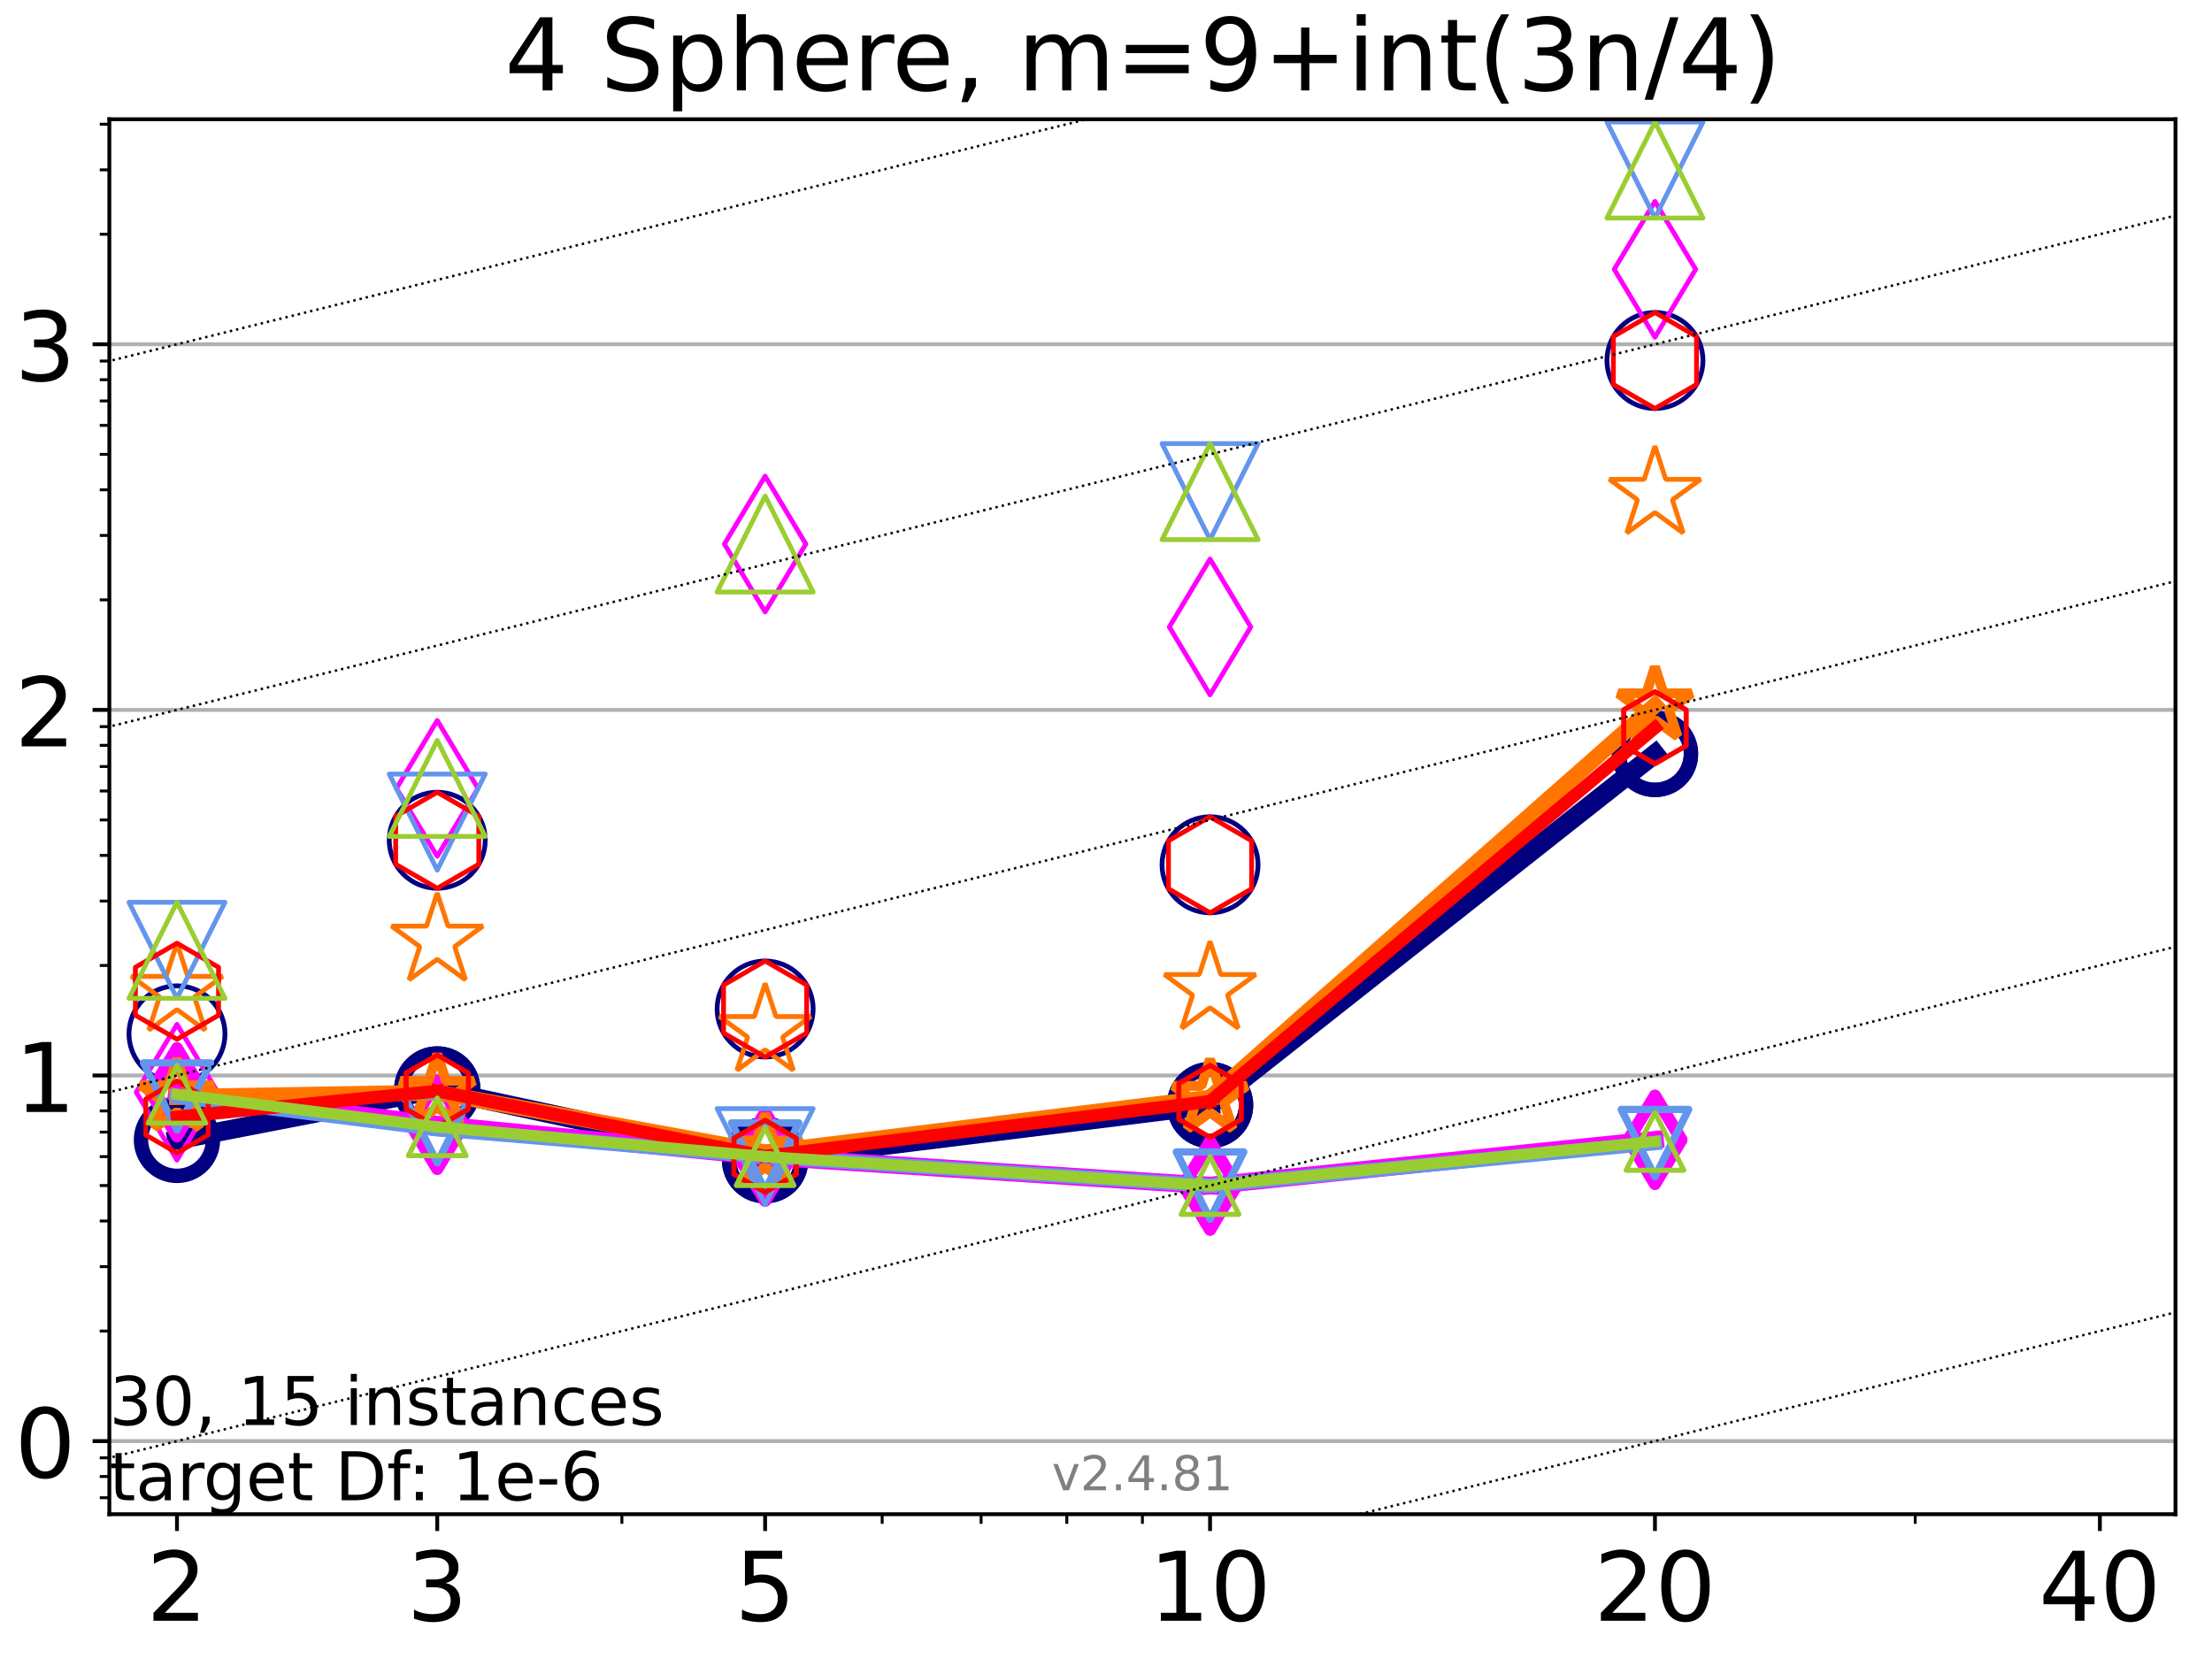 <?xml version="1.0" encoding="utf-8" standalone="no"?>
<!DOCTYPE svg PUBLIC "-//W3C//DTD SVG 1.1//EN"
  "http://www.w3.org/Graphics/SVG/1.1/DTD/svg11.dtd">
<!-- Created with matplotlib (https://matplotlib.org/) -->
<svg height="345.6pt" version="1.1" viewBox="0 0 460.8 345.6" width="460.8pt" xmlns="http://www.w3.org/2000/svg" xmlns:xlink="http://www.w3.org/1999/xlink">
 <defs>
  <style type="text/css">*{stroke-linecap:butt;stroke-linejoin:round;}</style>
 </defs>
 <g id="figure_1">
  <g id="patch_1">
   <path d="M 0 345.6 
L 460.8 345.6 
L 460.8 0 
L 0 0 
z
" style="fill:#ffffff;"/>
  </g>
  <g id="axes_1">
   <g id="patch_2">
    <path d="M 22.78 315.44 
L 453.192 315.44 
L 453.192 24.84 
L 22.78 24.84 
z
" style="fill:#ffffff;"/>
   </g>
   <g id="matplotlib.axis_1">
    <g id="xtick_1">
     <g id="line2d_1">
      <defs>
       <path d="M 0 0 
L 0 3.5 
" id="m10b73bb4ea" style="stroke:#000000;stroke-width:0.8;"/>
      </defs>
      <g>
       <use style="stroke:#000000;stroke-width:0.8;" x="36.868" xlink:href="#m10b73bb4ea" y="315.44"/>
      </g>
     </g>
     <g id="text_1">
      <!-- 2 -->
      <g transform="translate(30.506 337.637)scale(0.2 -0.2)">
       <defs>
        <path d="M 19.188 8.297 
L 53.609 8.297 
L 53.609 0 
L 7.328 0 
L 7.328 8.297 
Q 12.938 14.109 22.625 23.891 
Q 32.328 33.688 34.812 36.531 
Q 39.547 41.844 41.422 45.531 
Q 43.312 49.219 43.312 52.781 
Q 43.312 58.594 39.234 62.25 
Q 35.156 65.922 28.609 65.922 
Q 23.969 65.922 18.812 64.312 
Q 13.672 62.703 7.812 59.422 
L 7.812 69.391 
Q 13.766 71.781 18.938 73 
Q 24.125 74.219 28.422 74.219 
Q 39.75 74.219 46.484 68.547 
Q 53.219 62.891 53.219 53.422 
Q 53.219 48.922 51.531 44.891 
Q 49.859 40.875 45.406 35.406 
Q 44.188 33.984 37.641 27.219 
Q 31.109 20.453 19.188 8.297 
z
" id="DejaVuSans-50"/>
       </defs>
       <use xlink:href="#DejaVuSans-50"/>
      </g>
     </g>
    </g>
    <g id="xtick_2">
     <g id="line2d_2">
      <g>
       <use style="stroke:#000000;stroke-width:0.8;" x="91.085" xlink:href="#m10b73bb4ea" y="315.44"/>
      </g>
     </g>
     <g id="text_2">
      <!-- 3 -->
      <g transform="translate(84.723 337.637)scale(0.2 -0.2)">
       <defs>
        <path d="M 40.578 39.312 
Q 47.656 37.797 51.625 33 
Q 55.609 28.219 55.609 21.188 
Q 55.609 10.406 48.188 4.484 
Q 40.766 -1.422 27.094 -1.422 
Q 22.516 -1.422 17.656 -0.516 
Q 12.797 0.391 7.625 2.203 
L 7.625 11.719 
Q 11.719 9.328 16.594 8.109 
Q 21.484 6.891 26.812 6.891 
Q 36.078 6.891 40.938 10.547 
Q 45.797 14.203 45.797 21.188 
Q 45.797 27.641 41.281 31.266 
Q 36.766 34.906 28.719 34.906 
L 20.219 34.906 
L 20.219 43.016 
L 29.109 43.016 
Q 36.375 43.016 40.234 45.922 
Q 44.094 48.828 44.094 54.297 
Q 44.094 59.906 40.109 62.906 
Q 36.141 65.922 28.719 65.922 
Q 24.656 65.922 20.016 65.031 
Q 15.375 64.156 9.812 62.312 
L 9.812 71.094 
Q 15.438 72.656 20.344 73.438 
Q 25.25 74.219 29.594 74.219 
Q 40.828 74.219 47.359 69.109 
Q 53.906 64.016 53.906 55.328 
Q 53.906 49.266 50.438 45.094 
Q 46.969 40.922 40.578 39.312 
z
" id="DejaVuSans-51"/>
       </defs>
       <use xlink:href="#DejaVuSans-51"/>
      </g>
     </g>
    </g>
    <g id="xtick_3">
     <g id="line2d_3">
      <g>
       <use style="stroke:#000000;stroke-width:0.8;" x="159.39" xlink:href="#m10b73bb4ea" y="315.44"/>
      </g>
     </g>
     <g id="text_3">
      <!-- 5 -->
      <g transform="translate(153.028 337.637)scale(0.2 -0.2)">
       <defs>
        <path d="M 10.797 72.906 
L 49.516 72.906 
L 49.516 64.594 
L 19.828 64.594 
L 19.828 46.734 
Q 21.969 47.469 24.109 47.828 
Q 26.266 48.188 28.422 48.188 
Q 40.625 48.188 47.75 41.5 
Q 54.891 34.812 54.891 23.391 
Q 54.891 11.625 47.562 5.094 
Q 40.234 -1.422 26.906 -1.422 
Q 22.312 -1.422 17.547 -0.641 
Q 12.797 0.141 7.719 1.703 
L 7.719 11.625 
Q 12.109 9.234 16.797 8.062 
Q 21.484 6.891 26.703 6.891 
Q 35.156 6.891 40.078 11.328 
Q 45.016 15.766 45.016 23.391 
Q 45.016 31 40.078 35.438 
Q 35.156 39.891 26.703 39.891 
Q 22.75 39.891 18.812 39.016 
Q 14.891 38.141 10.797 36.281 
z
" id="DejaVuSans-53"/>
       </defs>
       <use xlink:href="#DejaVuSans-53"/>
      </g>
     </g>
    </g>
    <g id="xtick_4">
     <g id="line2d_4">
      <g>
       <use style="stroke:#000000;stroke-width:0.8;" x="252.074" xlink:href="#m10b73bb4ea" y="315.44"/>
      </g>
     </g>
     <g id="text_4">
      <!-- 10 -->
      <g transform="translate(239.349 337.637)scale(0.2 -0.2)">
       <defs>
        <path d="M 12.406 8.297 
L 28.516 8.297 
L 28.516 63.922 
L 10.984 60.406 
L 10.984 69.391 
L 28.422 72.906 
L 38.281 72.906 
L 38.281 8.297 
L 54.391 8.297 
L 54.391 0 
L 12.406 0 
z
" id="DejaVuSans-49"/>
        <path d="M 31.781 66.406 
Q 24.172 66.406 20.328 58.906 
Q 16.5 51.422 16.5 36.375 
Q 16.5 21.391 20.328 13.891 
Q 24.172 6.391 31.781 6.391 
Q 39.453 6.391 43.281 13.891 
Q 47.125 21.391 47.125 36.375 
Q 47.125 51.422 43.281 58.906 
Q 39.453 66.406 31.781 66.406 
z
M 31.781 74.219 
Q 44.047 74.219 50.516 64.516 
Q 56.984 54.828 56.984 36.375 
Q 56.984 17.969 50.516 8.266 
Q 44.047 -1.422 31.781 -1.422 
Q 19.531 -1.422 13.062 8.266 
Q 6.594 17.969 6.594 36.375 
Q 6.594 54.828 13.062 64.516 
Q 19.531 74.219 31.781 74.219 
z
" id="DejaVuSans-48"/>
       </defs>
       <use xlink:href="#DejaVuSans-49"/>
       <use x="63.623" xlink:href="#DejaVuSans-48"/>
      </g>
     </g>
    </g>
    <g id="xtick_5">
     <g id="line2d_5">
      <g>
       <use style="stroke:#000000;stroke-width:0.8;" x="344.758" xlink:href="#m10b73bb4ea" y="315.44"/>
      </g>
     </g>
     <g id="text_5">
      <!-- 20 -->
      <g transform="translate(332.033 337.637)scale(0.2 -0.2)">
       <use xlink:href="#DejaVuSans-50"/>
       <use x="63.623" xlink:href="#DejaVuSans-48"/>
      </g>
     </g>
    </g>
    <g id="xtick_6">
     <g id="line2d_6">
      <g>
       <use style="stroke:#000000;stroke-width:0.8;" x="437.443" xlink:href="#m10b73bb4ea" y="315.44"/>
      </g>
     </g>
     <g id="text_6">
      <!-- 40 -->
      <g transform="translate(424.718 337.637)scale(0.2 -0.2)">
       <defs>
        <path d="M 37.797 64.312 
L 12.891 25.391 
L 37.797 25.391 
z
M 35.203 72.906 
L 47.609 72.906 
L 47.609 25.391 
L 58.016 25.391 
L 58.016 17.188 
L 47.609 17.188 
L 47.609 0 
L 37.797 0 
L 37.797 17.188 
L 4.891 17.188 
L 4.891 26.703 
z
" id="DejaVuSans-52"/>
       </defs>
       <use xlink:href="#DejaVuSans-52"/>
       <use x="63.623" xlink:href="#DejaVuSans-48"/>
      </g>
     </g>
    </g>
    <g id="xtick_7">
     <g id="line2d_7">
      <defs>
       <path d="M 0 0 
L 0 2 
" id="m1d5ad3ec2d" style="stroke:#000000;stroke-width:0.6;"/>
      </defs>
      <g>
       <use style="stroke:#000000;stroke-width:0.6;" x="129.552" xlink:href="#m1d5ad3ec2d" y="315.44"/>
      </g>
     </g>
    </g>
    <g id="xtick_8">
     <g id="line2d_8">
      <g>
       <use style="stroke:#000000;stroke-width:0.6;" x="183.769" xlink:href="#m1d5ad3ec2d" y="315.44"/>
      </g>
     </g>
    </g>
    <g id="xtick_9">
     <g id="line2d_9">
      <g>
       <use style="stroke:#000000;stroke-width:0.6;" x="204.381" xlink:href="#m1d5ad3ec2d" y="315.44"/>
      </g>
     </g>
    </g>
    <g id="xtick_10">
     <g id="line2d_10">
      <g>
       <use style="stroke:#000000;stroke-width:0.6;" x="222.237" xlink:href="#m1d5ad3ec2d" y="315.44"/>
      </g>
     </g>
    </g>
    <g id="xtick_11">
     <g id="line2d_11">
      <g>
       <use style="stroke:#000000;stroke-width:0.6;" x="237.986" xlink:href="#m1d5ad3ec2d" y="315.44"/>
      </g>
     </g>
    </g>
    <g id="xtick_12">
     <g id="line2d_12">
      <g>
       <use style="stroke:#000000;stroke-width:0.6;" x="398.975" xlink:href="#m1d5ad3ec2d" y="315.44"/>
      </g>
     </g>
    </g>
   </g>
   <g id="matplotlib.axis_2">
    <g id="ytick_1">
     <g id="line2d_13">
      <path clip-path="url(#pc63ebd70f2)" d="M 22.78 300.208 
L 453.192 300.208 
" style="fill:none;stroke:#b0b0b0;stroke-linecap:square;stroke-width:0.8;"/>
     </g>
     <g id="line2d_14">
      <defs>
       <path d="M 0 0 
L -3.5 0 
" id="mab221426f3" style="stroke:#000000;stroke-width:0.8;"/>
      </defs>
      <g>
       <use style="stroke:#000000;stroke-width:0.8;" x="22.78" xlink:href="#mab221426f3" y="300.208"/>
      </g>
     </g>
     <g id="text_7">
      <!-- 0 -->
      <g transform="translate(3.055 307.806)scale(0.2 -0.2)">
       <use xlink:href="#DejaVuSans-48"/>
      </g>
     </g>
    </g>
    <g id="ytick_2">
     <g id="line2d_15">
      <path clip-path="url(#pc63ebd70f2)" d="M 22.78 224.046 
L 453.192 224.046 
" style="fill:none;stroke:#b0b0b0;stroke-linecap:square;stroke-width:0.8;"/>
     </g>
     <g id="line2d_16">
      <g>
       <use style="stroke:#000000;stroke-width:0.8;" x="22.78" xlink:href="#mab221426f3" y="224.046"/>
      </g>
     </g>
     <g id="text_8">
      <!-- 1 -->
      <g transform="translate(3.055 231.645)scale(0.2 -0.2)">
       <use xlink:href="#DejaVuSans-49"/>
      </g>
     </g>
    </g>
    <g id="ytick_3">
     <g id="line2d_17">
      <path clip-path="url(#pc63ebd70f2)" d="M 22.78 147.885 
L 453.192 147.885 
" style="fill:none;stroke:#b0b0b0;stroke-linecap:square;stroke-width:0.8;"/>
     </g>
     <g id="line2d_18">
      <g>
       <use style="stroke:#000000;stroke-width:0.8;" x="22.78" xlink:href="#mab221426f3" y="147.885"/>
      </g>
     </g>
     <g id="text_9">
      <!-- 2 -->
      <g transform="translate(3.055 155.483)scale(0.2 -0.2)">
       <use xlink:href="#DejaVuSans-50"/>
      </g>
     </g>
    </g>
    <g id="ytick_4">
     <g id="line2d_19">
      <path clip-path="url(#pc63ebd70f2)" d="M 22.78 71.723 
L 453.192 71.723 
" style="fill:none;stroke:#b0b0b0;stroke-linecap:square;stroke-width:0.8;"/>
     </g>
     <g id="line2d_20">
      <g>
       <use style="stroke:#000000;stroke-width:0.8;" x="22.78" xlink:href="#mab221426f3" y="71.723"/>
      </g>
     </g>
     <g id="text_10">
      <!-- 3 -->
      <g transform="translate(3.055 79.322)scale(0.2 -0.2)">
       <use xlink:href="#DejaVuSans-51"/>
      </g>
     </g>
    </g>
    <g id="ytick_5">
     <g id="line2d_21">
      <defs>
       <path d="M 0 0 
L -2 0 
" id="m7dcacb7672" style="stroke:#000000;stroke-width:0.6;"/>
      </defs>
      <g>
       <use style="stroke:#000000;stroke-width:0.6;" x="22.78" xlink:href="#m7dcacb7672" y="312.005"/>
      </g>
     </g>
    </g>
    <g id="ytick_6">
     <g id="line2d_22">
      <g>
       <use style="stroke:#000000;stroke-width:0.6;" x="22.78" xlink:href="#m7dcacb7672" y="307.589"/>
      </g>
     </g>
    </g>
    <g id="ytick_7">
     <g id="line2d_23">
      <g>
       <use style="stroke:#000000;stroke-width:0.6;" x="22.78" xlink:href="#m7dcacb7672" y="303.693"/>
      </g>
     </g>
    </g>
    <g id="ytick_8">
     <g id="line2d_24">
      <g>
       <use style="stroke:#000000;stroke-width:0.6;" x="22.78" xlink:href="#m7dcacb7672" y="277.281"/>
      </g>
     </g>
    </g>
    <g id="ytick_9">
     <g id="line2d_25">
      <g>
       <use style="stroke:#000000;stroke-width:0.6;" x="22.78" xlink:href="#m7dcacb7672" y="263.869"/>
      </g>
     </g>
    </g>
    <g id="ytick_10">
     <g id="line2d_26">
      <g>
       <use style="stroke:#000000;stroke-width:0.6;" x="22.78" xlink:href="#m7dcacb7672" y="254.354"/>
      </g>
     </g>
    </g>
    <g id="ytick_11">
     <g id="line2d_27">
      <g>
       <use style="stroke:#000000;stroke-width:0.6;" x="22.78" xlink:href="#m7dcacb7672" y="246.973"/>
      </g>
     </g>
    </g>
    <g id="ytick_12">
     <g id="line2d_28">
      <g>
       <use style="stroke:#000000;stroke-width:0.6;" x="22.78" xlink:href="#m7dcacb7672" y="240.943"/>
      </g>
     </g>
    </g>
    <g id="ytick_13">
     <g id="line2d_29">
      <g>
       <use style="stroke:#000000;stroke-width:0.6;" x="22.78" xlink:href="#m7dcacb7672" y="235.844"/>
      </g>
     </g>
    </g>
    <g id="ytick_14">
     <g id="line2d_30">
      <g>
       <use style="stroke:#000000;stroke-width:0.6;" x="22.78" xlink:href="#m7dcacb7672" y="231.427"/>
      </g>
     </g>
    </g>
    <g id="ytick_15">
     <g id="line2d_31">
      <g>
       <use style="stroke:#000000;stroke-width:0.6;" x="22.78" xlink:href="#m7dcacb7672" y="227.531"/>
      </g>
     </g>
    </g>
    <g id="ytick_16">
     <g id="line2d_32">
      <g>
       <use style="stroke:#000000;stroke-width:0.6;" x="22.78" xlink:href="#m7dcacb7672" y="201.119"/>
      </g>
     </g>
    </g>
    <g id="ytick_17">
     <g id="line2d_33">
      <g>
       <use style="stroke:#000000;stroke-width:0.6;" x="22.78" xlink:href="#m7dcacb7672" y="187.708"/>
      </g>
     </g>
    </g>
    <g id="ytick_18">
     <g id="line2d_34">
      <g>
       <use style="stroke:#000000;stroke-width:0.6;" x="22.78" xlink:href="#m7dcacb7672" y="178.193"/>
      </g>
     </g>
    </g>
    <g id="ytick_19">
     <g id="line2d_35">
      <g>
       <use style="stroke:#000000;stroke-width:0.6;" x="22.78" xlink:href="#m7dcacb7672" y="170.812"/>
      </g>
     </g>
    </g>
    <g id="ytick_20">
     <g id="line2d_36">
      <g>
       <use style="stroke:#000000;stroke-width:0.6;" x="22.78" xlink:href="#m7dcacb7672" y="164.781"/>
      </g>
     </g>
    </g>
    <g id="ytick_21">
     <g id="line2d_37">
      <g>
       <use style="stroke:#000000;stroke-width:0.6;" x="22.78" xlink:href="#m7dcacb7672" y="159.682"/>
      </g>
     </g>
    </g>
    <g id="ytick_22">
     <g id="line2d_38">
      <g>
       <use style="stroke:#000000;stroke-width:0.6;" x="22.78" xlink:href="#m7dcacb7672" y="155.266"/>
      </g>
     </g>
    </g>
    <g id="ytick_23">
     <g id="line2d_39">
      <g>
       <use style="stroke:#000000;stroke-width:0.6;" x="22.78" xlink:href="#m7dcacb7672" y="151.37"/>
      </g>
     </g>
    </g>
    <g id="ytick_24">
     <g id="line2d_40">
      <g>
       <use style="stroke:#000000;stroke-width:0.6;" x="22.78" xlink:href="#m7dcacb7672" y="124.958"/>
      </g>
     </g>
    </g>
    <g id="ytick_25">
     <g id="line2d_41">
      <g>
       <use style="stroke:#000000;stroke-width:0.6;" x="22.78" xlink:href="#m7dcacb7672" y="111.547"/>
      </g>
     </g>
    </g>
    <g id="ytick_26">
     <g id="line2d_42">
      <g>
       <use style="stroke:#000000;stroke-width:0.6;" x="22.78" xlink:href="#m7dcacb7672" y="102.031"/>
      </g>
     </g>
    </g>
    <g id="ytick_27">
     <g id="line2d_43">
      <g>
       <use style="stroke:#000000;stroke-width:0.6;" x="22.78" xlink:href="#m7dcacb7672" y="94.65"/>
      </g>
     </g>
    </g>
    <g id="ytick_28">
     <g id="line2d_44">
      <g>
       <use style="stroke:#000000;stroke-width:0.6;" x="22.78" xlink:href="#m7dcacb7672" y="88.62"/>
      </g>
     </g>
    </g>
    <g id="ytick_29">
     <g id="line2d_45">
      <g>
       <use style="stroke:#000000;stroke-width:0.6;" x="22.78" xlink:href="#m7dcacb7672" y="83.521"/>
      </g>
     </g>
    </g>
    <g id="ytick_30">
     <g id="line2d_46">
      <g>
       <use style="stroke:#000000;stroke-width:0.6;" x="22.78" xlink:href="#m7dcacb7672" y="79.104"/>
      </g>
     </g>
    </g>
    <g id="ytick_31">
     <g id="line2d_47">
      <g>
       <use style="stroke:#000000;stroke-width:0.6;" x="22.78" xlink:href="#m7dcacb7672" y="75.208"/>
      </g>
     </g>
    </g>
    <g id="ytick_32">
     <g id="line2d_48">
      <g>
       <use style="stroke:#000000;stroke-width:0.6;" x="22.78" xlink:href="#m7dcacb7672" y="48.797"/>
      </g>
     </g>
    </g>
    <g id="ytick_33">
     <g id="line2d_49">
      <g>
       <use style="stroke:#000000;stroke-width:0.6;" x="22.78" xlink:href="#m7dcacb7672" y="35.385"/>
      </g>
     </g>
    </g>
    <g id="ytick_34">
     <g id="line2d_50">
      <g>
       <use style="stroke:#000000;stroke-width:0.6;" x="22.78" xlink:href="#m7dcacb7672" y="25.87"/>
      </g>
     </g>
    </g>
   </g>
   <g id="line2d_51">
    <path clip-path="url(#pc63ebd70f2)" d="M 36.868 237.458 
L 91.085 226.964 
" style="fill:none;stroke:#000080;stroke-linecap:square;stroke-width:4;"/>
    <defs>
     <path d="M 0 7.5 
C 1.989 7.5 3.897 6.71 5.303 5.303 
C 6.71 3.897 7.5 1.989 7.5 0 
C 7.5 -1.989 6.71 -3.897 5.303 -5.303 
C 3.897 -6.71 1.989 -7.5 0 -7.5 
C -1.989 -7.5 -3.897 -6.71 -5.303 -5.303 
C -6.71 -3.897 -7.5 -1.989 -7.5 0 
C -7.5 1.989 -6.71 3.897 -5.303 5.303 
C -3.897 6.71 -1.989 7.5 0 7.5 
z
" id="mb261787b46" style="stroke:#000080;stroke-width:3;"/>
    </defs>
    <g clip-path="url(#pc63ebd70f2)">
     <use style="fill-opacity:0;stroke:#000080;stroke-width:3;" x="36.868" xlink:href="#mb261787b46" y="237.458"/>
     <use style="fill-opacity:0;stroke:#000080;stroke-width:3;" x="91.085" xlink:href="#mb261787b46" y="226.964"/>
    </g>
   </g>
   <g id="line2d_52">
    <path clip-path="url(#pc63ebd70f2)" d="M 91.085 226.964 
L 159.39 241.686 
" style="fill:none;stroke:#000080;stroke-linecap:square;stroke-width:4;"/>
    <g clip-path="url(#pc63ebd70f2)">
     <use style="fill-opacity:0;stroke:#000080;stroke-width:3;" x="91.085" xlink:href="#mb261787b46" y="226.964"/>
     <use style="fill-opacity:0;stroke:#000080;stroke-width:3;" x="159.39" xlink:href="#mb261787b46" y="241.686"/>
    </g>
   </g>
   <g id="line2d_53">
    <path clip-path="url(#pc63ebd70f2)" d="M 159.39 241.686 
L 252.074 230.209 
" style="fill:none;stroke:#000080;stroke-linecap:square;stroke-width:4;"/>
    <g clip-path="url(#pc63ebd70f2)">
     <use style="fill-opacity:0;stroke:#000080;stroke-width:3;" x="159.39" xlink:href="#mb261787b46" y="241.686"/>
     <use style="fill-opacity:0;stroke:#000080;stroke-width:3;" x="252.074" xlink:href="#mb261787b46" y="230.209"/>
    </g>
   </g>
   <g id="line2d_54">
    <path clip-path="url(#pc63ebd70f2)" d="M 252.074 230.209 
L 344.758 157.051 
" style="fill:none;stroke:#000080;stroke-linecap:square;stroke-width:4;"/>
    <g clip-path="url(#pc63ebd70f2)">
     <use style="fill-opacity:0;stroke:#000080;stroke-width:3;" x="252.074" xlink:href="#mb261787b46" y="230.209"/>
     <use style="fill-opacity:0;stroke:#000080;stroke-width:3;" x="344.758" xlink:href="#mb261787b46" y="157.051"/>
    </g>
   </g>
   <g id="line2d_55">
    <path clip-path="url(#pc63ebd70f2)" d="M 344.758 157.051 
" style="fill:none;stroke:#000080;stroke-linecap:square;stroke-width:4;"/>
    <g clip-path="url(#pc63ebd70f2)">
     <use style="fill-opacity:0;stroke:#000080;stroke-width:3;" x="344.758" xlink:href="#mb261787b46" y="157.051"/>
    </g>
   </g>
   <g id="line2d_56"/>
   <g id="line2d_57">
    <defs>
     <path d="M 0 10 
C 2.652 10 5.196 8.946 7.071 7.071 
C 8.946 5.196 10 2.652 10 0 
C 10 -2.652 8.946 -5.196 7.071 -7.071 
C 5.196 -8.946 2.652 -10 0 -10 
C -2.652 -10 -5.196 -8.946 -7.071 -7.071 
C -8.946 -5.196 -10 -2.652 -10 0 
C -10 2.652 -8.946 5.196 -7.071 7.071 
C -5.196 8.946 -2.652 10 0 10 
z
" id="mb471ebe708" style="stroke:#000080;"/>
    </defs>
    <g clip-path="url(#pc63ebd70f2)">
     <use style="fill-opacity:0;stroke:#000080;" x="36.868" xlink:href="#mb471ebe708" y="215.368"/>
     <use style="fill-opacity:0;stroke:#000080;" x="91.085" xlink:href="#mb471ebe708" y="175.04"/>
     <use style="fill-opacity:0;stroke:#000080;" x="159.39" xlink:href="#mb471ebe708" y="210.197"/>
     <use style="fill-opacity:0;stroke:#000080;" x="252.074" xlink:href="#mb471ebe708" y="180.151"/>
     <use style="fill-opacity:0;stroke:#000080;" x="344.758" xlink:href="#mb471ebe708" y="75.098"/>
    </g>
   </g>
   <g id="line2d_58">
    <path clip-path="url(#pc63ebd70f2)" d="M 36.868 227.531 
L 91.085 234.305 
" style="fill:none;stroke:#ff00ff;stroke-linecap:square;stroke-width:3.667;"/>
    <defs>
     <path d="M -0 9.192 
L 5.515 0 
L 0 -9.192 
L -5.515 -0 
z
" id="m13112bd892" style="stroke:#ff00ff;stroke-linejoin:miter;stroke-width:2.5;"/>
    </defs>
    <g clip-path="url(#pc63ebd70f2)">
     <use style="fill-opacity:0;stroke:#ff00ff;stroke-linejoin:miter;stroke-width:2.5;" x="36.868" xlink:href="#m13112bd892" y="227.531"/>
     <use style="fill-opacity:0;stroke:#ff00ff;stroke-linejoin:miter;stroke-width:2.5;" x="91.085" xlink:href="#m13112bd892" y="234.305"/>
    </g>
   </g>
   <g id="line2d_59">
    <path clip-path="url(#pc63ebd70f2)" d="M 91.085 234.305 
L 159.39 240.943 
" style="fill:none;stroke:#ff00ff;stroke-linecap:square;stroke-width:3.667;"/>
    <g clip-path="url(#pc63ebd70f2)">
     <use style="fill-opacity:0;stroke:#ff00ff;stroke-linejoin:miter;stroke-width:2.5;" x="91.085" xlink:href="#m13112bd892" y="234.305"/>
     <use style="fill-opacity:0;stroke:#ff00ff;stroke-linejoin:miter;stroke-width:2.5;" x="159.39" xlink:href="#m13112bd892" y="240.943"/>
    </g>
   </g>
   <g id="line2d_60">
    <path clip-path="url(#pc63ebd70f2)" d="M 159.39 240.943 
L 252.074 246.973 
" style="fill:none;stroke:#ff00ff;stroke-linecap:square;stroke-width:3.667;"/>
    <g clip-path="url(#pc63ebd70f2)">
     <use style="fill-opacity:0;stroke:#ff00ff;stroke-linejoin:miter;stroke-width:2.5;" x="159.39" xlink:href="#m13112bd892" y="240.943"/>
     <use style="fill-opacity:0;stroke:#ff00ff;stroke-linejoin:miter;stroke-width:2.5;" x="252.074" xlink:href="#m13112bd892" y="246.973"/>
    </g>
   </g>
   <g id="line2d_61">
    <path clip-path="url(#pc63ebd70f2)" d="M 252.074 246.973 
L 344.758 237.441 
" style="fill:none;stroke:#ff00ff;stroke-linecap:square;stroke-width:3.667;"/>
    <g clip-path="url(#pc63ebd70f2)">
     <use style="fill-opacity:0;stroke:#ff00ff;stroke-linejoin:miter;stroke-width:2.5;" x="252.074" xlink:href="#m13112bd892" y="246.973"/>
     <use style="fill-opacity:0;stroke:#ff00ff;stroke-linejoin:miter;stroke-width:2.5;" x="344.758" xlink:href="#m13112bd892" y="237.441"/>
    </g>
   </g>
   <g id="line2d_62">
    <path clip-path="url(#pc63ebd70f2)" d="M 344.758 237.441 
" style="fill:none;stroke:#ff00ff;stroke-linecap:square;stroke-width:3.667;"/>
    <g clip-path="url(#pc63ebd70f2)">
     <use style="fill-opacity:0;stroke:#ff00ff;stroke-linejoin:miter;stroke-width:2.5;" x="344.758" xlink:href="#m13112bd892" y="237.441"/>
    </g>
   </g>
   <g id="line2d_63"/>
   <g id="line2d_64">
    <defs>
     <path d="M -0 14.142 
L 8.485 0 
L -0 -14.142 
L -8.485 -0 
z
" id="m207e978cb0" style="stroke:#ff00ff;stroke-linejoin:miter;"/>
    </defs>
    <g clip-path="url(#pc63ebd70f2)">
     <use style="fill-opacity:0;stroke:#ff00ff;stroke-linejoin:miter;" x="36.868" xlink:href="#m207e978cb0" y="227.531"/>
     <use style="fill-opacity:0;stroke:#ff00ff;stroke-linejoin:miter;" x="91.085" xlink:href="#m207e978cb0" y="164.234"/>
     <use style="fill-opacity:0;stroke:#ff00ff;stroke-linejoin:miter;" x="159.39" xlink:href="#m207e978cb0" y="113.336"/>
     <use style="fill-opacity:0;stroke:#ff00ff;stroke-linejoin:miter;" x="252.074" xlink:href="#m207e978cb0" y="130.607"/>
     <use style="fill-opacity:0;stroke:#ff00ff;stroke-linejoin:miter;" x="344.758" xlink:href="#m207e978cb0" y="56.103"/>
    </g>
   </g>
   <g id="line2d_65">
    <path clip-path="url(#pc63ebd70f2)" d="M 36.868 228.526 
L 91.085 227.613 
" style="fill:none;stroke:#ff7500;stroke-linecap:square;stroke-width:3.333;"/>
    <defs>
     <path d="M 0 -8 
L -1.796 -2.472 
L -7.608 -2.472 
L -2.906 0.944 
L -4.702 6.472 
L -0 3.056 
L 4.702 6.472 
L 2.906 0.944 
L 7.608 -2.472 
L 1.796 -2.472 
z
" id="m9c594da7e7" style="stroke:#ff7500;stroke-linejoin:bevel;stroke-width:2;"/>
    </defs>
    <g clip-path="url(#pc63ebd70f2)">
     <use style="fill-opacity:0;stroke:#ff7500;stroke-linejoin:bevel;stroke-width:2;" x="36.868" xlink:href="#m9c594da7e7" y="228.526"/>
     <use style="fill-opacity:0;stroke:#ff7500;stroke-linejoin:bevel;stroke-width:2;" x="91.085" xlink:href="#m9c594da7e7" y="227.613"/>
    </g>
   </g>
   <g id="line2d_66">
    <path clip-path="url(#pc63ebd70f2)" d="M 91.085 227.613 
L 159.39 240.072 
" style="fill:none;stroke:#ff7500;stroke-linecap:square;stroke-width:3.333;"/>
    <g clip-path="url(#pc63ebd70f2)">
     <use style="fill-opacity:0;stroke:#ff7500;stroke-linejoin:bevel;stroke-width:2;" x="91.085" xlink:href="#m9c594da7e7" y="227.613"/>
     <use style="fill-opacity:0;stroke:#ff7500;stroke-linejoin:bevel;stroke-width:2;" x="159.39" xlink:href="#m9c594da7e7" y="240.072"/>
    </g>
   </g>
   <g id="line2d_67">
    <path clip-path="url(#pc63ebd70f2)" d="M 159.39 240.072 
L 252.074 228.678 
" style="fill:none;stroke:#ff7500;stroke-linecap:square;stroke-width:3.333;"/>
    <g clip-path="url(#pc63ebd70f2)">
     <use style="fill-opacity:0;stroke:#ff7500;stroke-linejoin:bevel;stroke-width:2;" x="159.39" xlink:href="#m9c594da7e7" y="240.072"/>
     <use style="fill-opacity:0;stroke:#ff7500;stroke-linejoin:bevel;stroke-width:2;" x="252.074" xlink:href="#m9c594da7e7" y="228.678"/>
    </g>
   </g>
   <g id="line2d_68">
    <path clip-path="url(#pc63ebd70f2)" d="M 252.074 228.678 
L 344.758 146.928 
" style="fill:none;stroke:#ff7500;stroke-linecap:square;stroke-width:3.333;"/>
    <g clip-path="url(#pc63ebd70f2)">
     <use style="fill-opacity:0;stroke:#ff7500;stroke-linejoin:bevel;stroke-width:2;" x="252.074" xlink:href="#m9c594da7e7" y="228.678"/>
     <use style="fill-opacity:0;stroke:#ff7500;stroke-linejoin:bevel;stroke-width:2;" x="344.758" xlink:href="#m9c594da7e7" y="146.928"/>
    </g>
   </g>
   <g id="line2d_69">
    <path clip-path="url(#pc63ebd70f2)" d="M 344.758 146.928 
" style="fill:none;stroke:#ff7500;stroke-linecap:square;stroke-width:3.333;"/>
    <g clip-path="url(#pc63ebd70f2)">
     <use style="fill-opacity:0;stroke:#ff7500;stroke-linejoin:bevel;stroke-width:2;" x="344.758" xlink:href="#m9c594da7e7" y="146.928"/>
    </g>
   </g>
   <g id="line2d_70"/>
   <g id="line2d_71">
    <defs>
     <path d="M 0 -10 
L -2.245 -3.09 
L -9.511 -3.09 
L -3.633 1.18 
L -5.878 8.09 
L -0 3.82 
L 5.878 8.09 
L 3.633 1.18 
L 9.511 -3.09 
L 2.245 -3.09 
z
" id="m0ba90a6213" style="stroke:#ff7500;stroke-linejoin:bevel;"/>
    </defs>
    <g clip-path="url(#pc63ebd70f2)">
     <use style="fill-opacity:0;stroke:#ff7500;stroke-linejoin:bevel;" x="36.868" xlink:href="#m0ba90a6213" y="206.495"/>
     <use style="fill-opacity:0;stroke:#ff7500;stroke-linejoin:bevel;" x="91.085" xlink:href="#m0ba90a6213" y="196.021"/>
     <use style="fill-opacity:0;stroke:#ff7500;stroke-linejoin:bevel;" x="159.39" xlink:href="#m0ba90a6213" y="214.863"/>
     <use style="fill-opacity:0;stroke:#ff7500;stroke-linejoin:bevel;" x="252.074" xlink:href="#m0ba90a6213" y="206.108"/>
     <use style="fill-opacity:0;stroke:#ff7500;stroke-linejoin:bevel;" x="344.758" xlink:href="#m0ba90a6213" y="102.945"/>
    </g>
   </g>
   <g id="line2d_72">
    <path clip-path="url(#pc63ebd70f2)" d="M 36.868 228.4 
L 91.085 235.22 
" style="fill:none;stroke:#6495ed;stroke-linecap:square;stroke-width:3;"/>
    <defs>
     <path d="M -0 7 
L 7 -7 
L -7 -7 
z
" id="mda95644863" style="stroke:#6495ed;stroke-linejoin:miter;stroke-width:1.5;"/>
    </defs>
    <g clip-path="url(#pc63ebd70f2)">
     <use style="fill-opacity:0;stroke:#6495ed;stroke-linejoin:miter;stroke-width:1.5;" x="36.868" xlink:href="#mda95644863" y="228.4"/>
     <use style="fill-opacity:0;stroke:#6495ed;stroke-linejoin:miter;stroke-width:1.5;" x="91.085" xlink:href="#mda95644863" y="235.22"/>
    </g>
   </g>
   <g id="line2d_73">
    <path clip-path="url(#pc63ebd70f2)" d="M 91.085 235.22 
L 159.39 240.943 
" style="fill:none;stroke:#6495ed;stroke-linecap:square;stroke-width:3;"/>
    <g clip-path="url(#pc63ebd70f2)">
     <use style="fill-opacity:0;stroke:#6495ed;stroke-linejoin:miter;stroke-width:1.5;" x="91.085" xlink:href="#mda95644863" y="235.22"/>
     <use style="fill-opacity:0;stroke:#6495ed;stroke-linejoin:miter;stroke-width:1.5;" x="159.39" xlink:href="#mda95644863" y="240.943"/>
    </g>
   </g>
   <g id="line2d_74">
    <path clip-path="url(#pc63ebd70f2)" d="M 159.39 240.943 
L 252.074 246.973 
" style="fill:none;stroke:#6495ed;stroke-linecap:square;stroke-width:3;"/>
    <g clip-path="url(#pc63ebd70f2)">
     <use style="fill-opacity:0;stroke:#6495ed;stroke-linejoin:miter;stroke-width:1.5;" x="159.39" xlink:href="#mda95644863" y="240.943"/>
     <use style="fill-opacity:0;stroke:#6495ed;stroke-linejoin:miter;stroke-width:1.5;" x="252.074" xlink:href="#mda95644863" y="246.973"/>
    </g>
   </g>
   <g id="line2d_75">
    <path clip-path="url(#pc63ebd70f2)" d="M 252.074 246.973 
L 344.758 238.126 
" style="fill:none;stroke:#6495ed;stroke-linecap:square;stroke-width:3;"/>
    <g clip-path="url(#pc63ebd70f2)">
     <use style="fill-opacity:0;stroke:#6495ed;stroke-linejoin:miter;stroke-width:1.5;" x="252.074" xlink:href="#mda95644863" y="246.973"/>
     <use style="fill-opacity:0;stroke:#6495ed;stroke-linejoin:miter;stroke-width:1.5;" x="344.758" xlink:href="#mda95644863" y="238.126"/>
    </g>
   </g>
   <g id="line2d_76">
    <path clip-path="url(#pc63ebd70f2)" d="M 344.758 238.126 
" style="fill:none;stroke:#6495ed;stroke-linecap:square;stroke-width:3;"/>
    <g clip-path="url(#pc63ebd70f2)">
     <use style="fill-opacity:0;stroke:#6495ed;stroke-linejoin:miter;stroke-width:1.5;" x="344.758" xlink:href="#mda95644863" y="238.126"/>
    </g>
   </g>
   <g id="line2d_77"/>
   <g id="line2d_78">
    <defs>
     <path d="M -0 10 
L 10 -10 
L -10 -10 
z
" id="m7eb6393c0e" style="stroke:#6495ed;stroke-linejoin:miter;"/>
    </defs>
    <g clip-path="url(#pc63ebd70f2)">
     <use style="fill-opacity:0;stroke:#6495ed;stroke-linejoin:miter;" x="36.868" xlink:href="#m7eb6393c0e" y="197.967"/>
     <use style="fill-opacity:0;stroke:#6495ed;stroke-linejoin:miter;" x="91.085" xlink:href="#m7eb6393c0e" y="171.256"/>
     <use style="fill-opacity:0;stroke:#6495ed;stroke-linejoin:miter;" x="159.39" xlink:href="#m7eb6393c0e" y="240.943"/>
     <use style="fill-opacity:0;stroke:#6495ed;stroke-linejoin:miter;" x="252.074" xlink:href="#m7eb6393c0e" y="102.414"/>
     <use style="fill-opacity:0;stroke:#6495ed;stroke-linejoin:miter;" x="344.758" xlink:href="#m7eb6393c0e" y="35.418"/>
    </g>
   </g>
   <g id="line2d_79">
    <path clip-path="url(#pc63ebd70f2)" d="M 36.868 232.691 
L 91.085 227.287 
" style="fill:none;stroke:#ff0000;stroke-linecap:square;stroke-width:2.667;"/>
    <defs>
     <path d="M 0 -7.5 
L -6.495 -3.75 
L -6.495 3.75 
L -0 7.5 
L 6.495 3.75 
L 6.495 -3.75 
z
" id="ma0509b565c" style="stroke:#ff0000;stroke-linejoin:miter;"/>
    </defs>
    <g clip-path="url(#pc63ebd70f2)">
     <use style="fill-opacity:0;stroke:#ff0000;stroke-linejoin:miter;" x="36.868" xlink:href="#ma0509b565c" y="232.691"/>
     <use style="fill-opacity:0;stroke:#ff0000;stroke-linejoin:miter;" x="91.085" xlink:href="#ma0509b565c" y="227.287"/>
    </g>
   </g>
   <g id="line2d_80">
    <path clip-path="url(#pc63ebd70f2)" d="M 91.085 227.287 
L 159.39 240.869 
" style="fill:none;stroke:#ff0000;stroke-linecap:square;stroke-width:2.667;"/>
    <g clip-path="url(#pc63ebd70f2)">
     <use style="fill-opacity:0;stroke:#ff0000;stroke-linejoin:miter;" x="91.085" xlink:href="#ma0509b565c" y="227.287"/>
     <use style="fill-opacity:0;stroke:#ff0000;stroke-linejoin:miter;" x="159.39" xlink:href="#ma0509b565c" y="240.869"/>
    </g>
   </g>
   <g id="line2d_81">
    <path clip-path="url(#pc63ebd70f2)" d="M 159.39 240.869 
L 252.074 229.435 
" style="fill:none;stroke:#ff0000;stroke-linecap:square;stroke-width:2.667;"/>
    <g clip-path="url(#pc63ebd70f2)">
     <use style="fill-opacity:0;stroke:#ff0000;stroke-linejoin:miter;" x="159.39" xlink:href="#ma0509b565c" y="240.869"/>
     <use style="fill-opacity:0;stroke:#ff0000;stroke-linejoin:miter;" x="252.074" xlink:href="#ma0509b565c" y="229.435"/>
    </g>
   </g>
   <g id="line2d_82">
    <path clip-path="url(#pc63ebd70f2)" d="M 252.074 229.435 
L 344.758 151.603 
" style="fill:none;stroke:#ff0000;stroke-linecap:square;stroke-width:2.667;"/>
    <g clip-path="url(#pc63ebd70f2)">
     <use style="fill-opacity:0;stroke:#ff0000;stroke-linejoin:miter;" x="252.074" xlink:href="#ma0509b565c" y="229.435"/>
     <use style="fill-opacity:0;stroke:#ff0000;stroke-linejoin:miter;" x="344.758" xlink:href="#ma0509b565c" y="151.603"/>
    </g>
   </g>
   <g id="line2d_83">
    <path clip-path="url(#pc63ebd70f2)" d="M 344.758 151.603 
" style="fill:none;stroke:#ff0000;stroke-linecap:square;stroke-width:2.667;"/>
    <g clip-path="url(#pc63ebd70f2)">
     <use style="fill-opacity:0;stroke:#ff0000;stroke-linejoin:miter;" x="344.758" xlink:href="#ma0509b565c" y="151.603"/>
    </g>
   </g>
   <g id="line2d_84"/>
   <g id="line2d_85">
    <defs>
     <path d="M 0 -10 
L -8.66 -5 
L -8.66 5 
L -0 10 
L 8.66 5 
L 8.66 -5 
z
" id="mf419b07d4b" style="stroke:#ff0000;stroke-linejoin:miter;"/>
    </defs>
    <g clip-path="url(#pc63ebd70f2)">
     <use style="fill-opacity:0;stroke:#ff0000;stroke-linejoin:miter;" x="36.868" xlink:href="#mf419b07d4b" y="206.495"/>
     <use style="fill-opacity:0;stroke:#ff0000;stroke-linejoin:miter;" x="91.085" xlink:href="#mf419b07d4b" y="175.04"/>
     <use style="fill-opacity:0;stroke:#ff0000;stroke-linejoin:miter;" x="159.39" xlink:href="#mf419b07d4b" y="210.197"/>
     <use style="fill-opacity:0;stroke:#ff0000;stroke-linejoin:miter;" x="252.074" xlink:href="#mf419b07d4b" y="180.151"/>
     <use style="fill-opacity:0;stroke:#ff0000;stroke-linejoin:miter;" x="344.758" xlink:href="#mf419b07d4b" y="75.098"/>
    </g>
   </g>
   <g id="line2d_86">
    <path clip-path="url(#pc63ebd70f2)" d="M 36.868 227.963 
L 91.085 234.759 
" style="fill:none;stroke:#9acd32;stroke-linecap:square;stroke-width:2.333;"/>
    <defs>
     <path d="M 0 -6 
L -6 6 
L 6 6 
z
" id="m20ab4b46a6" style="stroke:#9acd32;stroke-linejoin:miter;"/>
    </defs>
    <g clip-path="url(#pc63ebd70f2)">
     <use style="fill-opacity:0;stroke:#9acd32;stroke-linejoin:miter;" x="36.868" xlink:href="#m20ab4b46a6" y="227.963"/>
     <use style="fill-opacity:0;stroke:#9acd32;stroke-linejoin:miter;" x="91.085" xlink:href="#m20ab4b46a6" y="234.759"/>
    </g>
   </g>
   <g id="line2d_87">
    <path clip-path="url(#pc63ebd70f2)" d="M 91.085 234.759 
L 159.39 240.943 
" style="fill:none;stroke:#9acd32;stroke-linecap:square;stroke-width:2.333;"/>
    <g clip-path="url(#pc63ebd70f2)">
     <use style="fill-opacity:0;stroke:#9acd32;stroke-linejoin:miter;" x="91.085" xlink:href="#m20ab4b46a6" y="234.759"/>
     <use style="fill-opacity:0;stroke:#9acd32;stroke-linejoin:miter;" x="159.39" xlink:href="#m20ab4b46a6" y="240.943"/>
    </g>
   </g>
   <g id="line2d_88">
    <path clip-path="url(#pc63ebd70f2)" d="M 159.39 240.943 
L 252.074 246.973 
" style="fill:none;stroke:#9acd32;stroke-linecap:square;stroke-width:2.333;"/>
    <g clip-path="url(#pc63ebd70f2)">
     <use style="fill-opacity:0;stroke:#9acd32;stroke-linejoin:miter;" x="159.39" xlink:href="#m20ab4b46a6" y="240.943"/>
     <use style="fill-opacity:0;stroke:#9acd32;stroke-linejoin:miter;" x="252.074" xlink:href="#m20ab4b46a6" y="246.973"/>
    </g>
   </g>
   <g id="line2d_89">
    <path clip-path="url(#pc63ebd70f2)" d="M 252.074 246.973 
L 344.758 237.782 
" style="fill:none;stroke:#9acd32;stroke-linecap:square;stroke-width:2.333;"/>
    <g clip-path="url(#pc63ebd70f2)">
     <use style="fill-opacity:0;stroke:#9acd32;stroke-linejoin:miter;" x="252.074" xlink:href="#m20ab4b46a6" y="246.973"/>
     <use style="fill-opacity:0;stroke:#9acd32;stroke-linejoin:miter;" x="344.758" xlink:href="#m20ab4b46a6" y="237.782"/>
    </g>
   </g>
   <g id="line2d_90">
    <path clip-path="url(#pc63ebd70f2)" d="M 344.758 237.782 
" style="fill:none;stroke:#9acd32;stroke-linecap:square;stroke-width:2.333;"/>
    <g clip-path="url(#pc63ebd70f2)">
     <use style="fill-opacity:0;stroke:#9acd32;stroke-linejoin:miter;" x="344.758" xlink:href="#m20ab4b46a6" y="237.782"/>
    </g>
   </g>
   <g id="line2d_91"/>
   <g id="line2d_92">
    <defs>
     <path d="M 0 -10 
L -10 10 
L 10 10 
z
" id="meb921c42a6" style="stroke:#9acd32;stroke-linejoin:miter;"/>
    </defs>
    <g clip-path="url(#pc63ebd70f2)">
     <use style="fill-opacity:0;stroke:#9acd32;stroke-linejoin:miter;" x="36.868" xlink:href="#meb921c42a6" y="197.967"/>
     <use style="fill-opacity:0;stroke:#9acd32;stroke-linejoin:miter;" x="91.085" xlink:href="#meb921c42a6" y="164.234"/>
     <use style="fill-opacity:0;stroke:#9acd32;stroke-linejoin:miter;" x="159.39" xlink:href="#meb921c42a6" y="113.336"/>
     <use style="fill-opacity:0;stroke:#9acd32;stroke-linejoin:miter;" x="252.074" xlink:href="#meb921c42a6" y="102.414"/>
     <use style="fill-opacity:0;stroke:#9acd32;stroke-linejoin:miter;" x="344.758" xlink:href="#meb921c42a6" y="35.418"/>
    </g>
   </g>
   <g id="line2d_93"/>
   <g id="line2d_94">
    <path clip-path="url(#pc63ebd70f2)" d="M 157.213 346.6 
L 461.8 271.256 
" style="fill:none;stroke:#000000;stroke-dasharray:0.5,0.825;stroke-dashoffset:0;stroke-width:0.5;"/>
   </g>
   <g id="line2d_95">
    <path clip-path="url(#pc63ebd70f2)" d="M -1 309.575 
L 461.8 195.094 
" style="fill:none;stroke:#000000;stroke-dasharray:0.5,0.825;stroke-dashoffset:0;stroke-width:0.5;"/>
   </g>
   <g id="line2d_96">
    <path clip-path="url(#pc63ebd70f2)" d="M -1 233.414 
L 461.8 118.933 
" style="fill:none;stroke:#000000;stroke-dasharray:0.5,0.825;stroke-dashoffset:0;stroke-width:0.5;"/>
   </g>
   <g id="line2d_97">
    <path clip-path="url(#pc63ebd70f2)" d="M -1 157.252 
L 461.8 42.771 
" style="fill:none;stroke:#000000;stroke-dasharray:0.5,0.825;stroke-dashoffset:0;stroke-width:0.5;"/>
   </g>
   <g id="line2d_98">
    <path clip-path="url(#pc63ebd70f2)" d="M -1 81.091 
L 330.86 -1 
" style="fill:none;stroke:#000000;stroke-dasharray:0.5,0.825;stroke-dashoffset:0;stroke-width:0.5;"/>
   </g>
   <g id="line2d_99">
    <path clip-path="url(#pc63ebd70f2)" d="M -1 4.929 
L 22.97 -1 
" style="fill:none;stroke:#000000;stroke-dasharray:0.5,0.825;stroke-dashoffset:0;stroke-width:0.5;"/>
   </g>
   <g id="line2d_100">
    <path clip-path="url(#pc63ebd70f2)" style="fill:none;stroke:#000000;stroke-dasharray:0.5,0.825;stroke-dashoffset:0;stroke-width:0.5;"/>
   </g>
   <g id="line2d_101">
    <path clip-path="url(#pc63ebd70f2)" style="fill:none;stroke:#000000;stroke-dasharray:0.5,0.825;stroke-dashoffset:0;stroke-width:0.5;"/>
   </g>
   <g id="line2d_102">
    <path clip-path="url(#pc63ebd70f2)" style="fill:none;stroke:#000000;stroke-dasharray:0.5,0.825;stroke-dashoffset:0;stroke-width:0.5;"/>
   </g>
   <g id="patch_3">
    <path d="M 22.78 315.44 
L 22.78 24.84 
" style="fill:none;stroke:#000000;stroke-linecap:square;stroke-linejoin:miter;stroke-width:0.8;"/>
   </g>
   <g id="patch_4">
    <path d="M 453.192 315.44 
L 453.192 24.84 
" style="fill:none;stroke:#000000;stroke-linecap:square;stroke-linejoin:miter;stroke-width:0.8;"/>
   </g>
   <g id="patch_5">
    <path d="M 22.78 315.44 
L 453.192 315.44 
" style="fill:none;stroke:#000000;stroke-linecap:square;stroke-linejoin:miter;stroke-width:0.8;"/>
   </g>
   <g id="patch_6">
    <path d="M 22.78 24.84 
L 453.192 24.84 
" style="fill:none;stroke:#000000;stroke-linecap:square;stroke-linejoin:miter;stroke-width:0.8;"/>
   </g>
   <g id="text_11">
    <!-- 30, 15 instances -->
    <g transform="translate(22.78 296.851)scale(0.14 -0.14)">
     <defs>
      <path d="M 11.719 12.406 
L 22.016 12.406 
L 22.016 4 
L 14.016 -11.625 
L 7.719 -11.625 
L 11.719 4 
z
" id="DejaVuSans-44"/>
      <path id="DejaVuSans-32"/>
      <path d="M 9.422 54.688 
L 18.406 54.688 
L 18.406 0 
L 9.422 0 
z
M 9.422 75.984 
L 18.406 75.984 
L 18.406 64.594 
L 9.422 64.594 
z
" id="DejaVuSans-105"/>
      <path d="M 54.891 33.016 
L 54.891 0 
L 45.906 0 
L 45.906 32.719 
Q 45.906 40.484 42.875 44.328 
Q 39.844 48.188 33.797 48.188 
Q 26.516 48.188 22.312 43.547 
Q 18.109 38.922 18.109 30.906 
L 18.109 0 
L 9.078 0 
L 9.078 54.688 
L 18.109 54.688 
L 18.109 46.188 
Q 21.344 51.125 25.703 53.562 
Q 30.078 56 35.797 56 
Q 45.219 56 50.047 50.172 
Q 54.891 44.344 54.891 33.016 
z
" id="DejaVuSans-110"/>
      <path d="M 44.281 53.078 
L 44.281 44.578 
Q 40.484 46.531 36.375 47.5 
Q 32.281 48.484 27.875 48.484 
Q 21.188 48.484 17.844 46.438 
Q 14.5 44.391 14.5 40.281 
Q 14.5 37.156 16.891 35.375 
Q 19.281 33.594 26.516 31.984 
L 29.594 31.297 
Q 39.156 29.25 43.188 25.516 
Q 47.219 21.781 47.219 15.094 
Q 47.219 7.469 41.188 3.016 
Q 35.156 -1.422 24.609 -1.422 
Q 20.219 -1.422 15.453 -0.562 
Q 10.688 0.297 5.422 2 
L 5.422 11.281 
Q 10.406 8.688 15.234 7.391 
Q 20.062 6.109 24.812 6.109 
Q 31.156 6.109 34.562 8.281 
Q 37.984 10.453 37.984 14.406 
Q 37.984 18.062 35.516 20.016 
Q 33.062 21.969 24.703 23.781 
L 21.578 24.516 
Q 13.234 26.266 9.516 29.906 
Q 5.812 33.547 5.812 39.891 
Q 5.812 47.609 11.281 51.797 
Q 16.75 56 26.812 56 
Q 31.781 56 36.172 55.266 
Q 40.578 54.547 44.281 53.078 
z
" id="DejaVuSans-115"/>
      <path d="M 18.312 70.219 
L 18.312 54.688 
L 36.812 54.688 
L 36.812 47.703 
L 18.312 47.703 
L 18.312 18.016 
Q 18.312 11.328 20.141 9.422 
Q 21.969 7.516 27.594 7.516 
L 36.812 7.516 
L 36.812 0 
L 27.594 0 
Q 17.188 0 13.234 3.875 
Q 9.281 7.766 9.281 18.016 
L 9.281 47.703 
L 2.688 47.703 
L 2.688 54.688 
L 9.281 54.688 
L 9.281 70.219 
z
" id="DejaVuSans-116"/>
      <path d="M 34.281 27.484 
Q 23.391 27.484 19.188 25 
Q 14.984 22.516 14.984 16.5 
Q 14.984 11.719 18.141 8.906 
Q 21.297 6.109 26.703 6.109 
Q 34.188 6.109 38.703 11.406 
Q 43.219 16.703 43.219 25.484 
L 43.219 27.484 
z
M 52.203 31.203 
L 52.203 0 
L 43.219 0 
L 43.219 8.297 
Q 40.141 3.328 35.547 0.953 
Q 30.953 -1.422 24.312 -1.422 
Q 15.922 -1.422 10.953 3.297 
Q 6 8.016 6 15.922 
Q 6 25.141 12.172 29.828 
Q 18.359 34.516 30.609 34.516 
L 43.219 34.516 
L 43.219 35.406 
Q 43.219 41.609 39.141 45 
Q 35.062 48.391 27.688 48.391 
Q 23 48.391 18.547 47.266 
Q 14.109 46.141 10.016 43.891 
L 10.016 52.203 
Q 14.938 54.109 19.578 55.047 
Q 24.219 56 28.609 56 
Q 40.484 56 46.344 49.844 
Q 52.203 43.703 52.203 31.203 
z
" id="DejaVuSans-97"/>
      <path d="M 48.781 52.594 
L 48.781 44.188 
Q 44.969 46.297 41.141 47.344 
Q 37.312 48.391 33.406 48.391 
Q 24.656 48.391 19.812 42.844 
Q 14.984 37.312 14.984 27.297 
Q 14.984 17.281 19.812 11.734 
Q 24.656 6.203 33.406 6.203 
Q 37.312 6.203 41.141 7.25 
Q 44.969 8.297 48.781 10.406 
L 48.781 2.094 
Q 45.016 0.344 40.984 -0.531 
Q 36.969 -1.422 32.422 -1.422 
Q 20.062 -1.422 12.781 6.344 
Q 5.516 14.109 5.516 27.297 
Q 5.516 40.672 12.859 48.328 
Q 20.219 56 33.016 56 
Q 37.156 56 41.109 55.141 
Q 45.062 54.297 48.781 52.594 
z
" id="DejaVuSans-99"/>
      <path d="M 56.203 29.594 
L 56.203 25.203 
L 14.891 25.203 
Q 15.484 15.922 20.484 11.062 
Q 25.484 6.203 34.422 6.203 
Q 39.594 6.203 44.453 7.469 
Q 49.312 8.734 54.109 11.281 
L 54.109 2.781 
Q 49.266 0.734 44.188 -0.344 
Q 39.109 -1.422 33.891 -1.422 
Q 20.797 -1.422 13.156 6.188 
Q 5.516 13.812 5.516 26.812 
Q 5.516 40.234 12.766 48.109 
Q 20.016 56 32.328 56 
Q 43.359 56 49.781 48.891 
Q 56.203 41.797 56.203 29.594 
z
M 47.219 32.234 
Q 47.125 39.594 43.094 43.984 
Q 39.062 48.391 32.422 48.391 
Q 24.906 48.391 20.391 44.141 
Q 15.875 39.891 15.188 32.172 
z
" id="DejaVuSans-101"/>
     </defs>
     <use xlink:href="#DejaVuSans-51"/>
     <use x="63.623" xlink:href="#DejaVuSans-48"/>
     <use x="127.246" xlink:href="#DejaVuSans-44"/>
     <use x="159.033" xlink:href="#DejaVuSans-32"/>
     <use x="190.82" xlink:href="#DejaVuSans-49"/>
     <use x="254.443" xlink:href="#DejaVuSans-53"/>
     <use x="318.066" xlink:href="#DejaVuSans-32"/>
     <use x="349.854" xlink:href="#DejaVuSans-105"/>
     <use x="377.637" xlink:href="#DejaVuSans-110"/>
     <use x="441.016" xlink:href="#DejaVuSans-115"/>
     <use x="493.115" xlink:href="#DejaVuSans-116"/>
     <use x="532.324" xlink:href="#DejaVuSans-97"/>
     <use x="593.604" xlink:href="#DejaVuSans-110"/>
     <use x="656.982" xlink:href="#DejaVuSans-99"/>
     <use x="711.963" xlink:href="#DejaVuSans-101"/>
     <use x="773.486" xlink:href="#DejaVuSans-115"/>
    </g>
    <!-- target Df: 1e-6 -->
    <g transform="translate(22.78 312.528)scale(0.14 -0.14)">
     <defs>
      <path d="M 41.109 46.297 
Q 39.594 47.172 37.812 47.578 
Q 36.031 48 33.891 48 
Q 26.266 48 22.188 43.047 
Q 18.109 38.094 18.109 28.812 
L 18.109 0 
L 9.078 0 
L 9.078 54.688 
L 18.109 54.688 
L 18.109 46.188 
Q 20.953 51.172 25.484 53.578 
Q 30.031 56 36.531 56 
Q 37.453 56 38.578 55.875 
Q 39.703 55.766 41.062 55.516 
z
" id="DejaVuSans-114"/>
      <path d="M 45.406 27.984 
Q 45.406 37.75 41.375 43.109 
Q 37.359 48.484 30.078 48.484 
Q 22.859 48.484 18.828 43.109 
Q 14.797 37.75 14.797 27.984 
Q 14.797 18.266 18.828 12.891 
Q 22.859 7.516 30.078 7.516 
Q 37.359 7.516 41.375 12.891 
Q 45.406 18.266 45.406 27.984 
z
M 54.391 6.781 
Q 54.391 -7.172 48.188 -13.984 
Q 42 -20.797 29.203 -20.797 
Q 24.469 -20.797 20.266 -20.094 
Q 16.062 -19.391 12.109 -17.922 
L 12.109 -9.188 
Q 16.062 -11.328 19.922 -12.344 
Q 23.781 -13.375 27.781 -13.375 
Q 36.625 -13.375 41.016 -8.766 
Q 45.406 -4.156 45.406 5.172 
L 45.406 9.625 
Q 42.625 4.781 38.281 2.391 
Q 33.938 0 27.875 0 
Q 17.828 0 11.672 7.656 
Q 5.516 15.328 5.516 27.984 
Q 5.516 40.672 11.672 48.328 
Q 17.828 56 27.875 56 
Q 33.938 56 38.281 53.609 
Q 42.625 51.219 45.406 46.391 
L 45.406 54.688 
L 54.391 54.688 
z
" id="DejaVuSans-103"/>
      <path d="M 19.672 64.797 
L 19.672 8.109 
L 31.594 8.109 
Q 46.688 8.109 53.688 14.938 
Q 60.688 21.781 60.688 36.531 
Q 60.688 51.172 53.688 57.984 
Q 46.688 64.797 31.594 64.797 
z
M 9.812 72.906 
L 30.078 72.906 
Q 51.266 72.906 61.172 64.094 
Q 71.094 55.281 71.094 36.531 
Q 71.094 17.672 61.125 8.828 
Q 51.172 0 30.078 0 
L 9.812 0 
z
" id="DejaVuSans-68"/>
      <path d="M 37.109 75.984 
L 37.109 68.5 
L 28.516 68.5 
Q 23.688 68.5 21.797 66.547 
Q 19.922 64.594 19.922 59.516 
L 19.922 54.688 
L 34.719 54.688 
L 34.719 47.703 
L 19.922 47.703 
L 19.922 0 
L 10.891 0 
L 10.891 47.703 
L 2.297 47.703 
L 2.297 54.688 
L 10.891 54.688 
L 10.891 58.5 
Q 10.891 67.625 15.141 71.797 
Q 19.391 75.984 28.609 75.984 
z
" id="DejaVuSans-102"/>
      <path d="M 11.719 12.406 
L 22.016 12.406 
L 22.016 0 
L 11.719 0 
z
M 11.719 51.703 
L 22.016 51.703 
L 22.016 39.312 
L 11.719 39.312 
z
" id="DejaVuSans-58"/>
      <path d="M 4.891 31.391 
L 31.203 31.391 
L 31.203 23.391 
L 4.891 23.391 
z
" id="DejaVuSans-45"/>
      <path d="M 33.016 40.375 
Q 26.375 40.375 22.484 35.828 
Q 18.609 31.297 18.609 23.391 
Q 18.609 15.531 22.484 10.953 
Q 26.375 6.391 33.016 6.391 
Q 39.656 6.391 43.531 10.953 
Q 47.406 15.531 47.406 23.391 
Q 47.406 31.297 43.531 35.828 
Q 39.656 40.375 33.016 40.375 
z
M 52.594 71.297 
L 52.594 62.312 
Q 48.875 64.062 45.094 64.984 
Q 41.312 65.922 37.594 65.922 
Q 27.828 65.922 22.672 59.328 
Q 17.531 52.734 16.797 39.406 
Q 19.672 43.656 24.016 45.922 
Q 28.375 48.188 33.594 48.188 
Q 44.578 48.188 50.953 41.516 
Q 57.328 34.859 57.328 23.391 
Q 57.328 12.156 50.688 5.359 
Q 44.047 -1.422 33.016 -1.422 
Q 20.359 -1.422 13.672 8.266 
Q 6.984 17.969 6.984 36.375 
Q 6.984 53.656 15.188 63.938 
Q 23.391 74.219 37.203 74.219 
Q 40.922 74.219 44.703 73.484 
Q 48.484 72.75 52.594 71.297 
z
" id="DejaVuSans-54"/>
     </defs>
     <use xlink:href="#DejaVuSans-116"/>
     <use x="39.209" xlink:href="#DejaVuSans-97"/>
     <use x="100.488" xlink:href="#DejaVuSans-114"/>
     <use x="139.852" xlink:href="#DejaVuSans-103"/>
     <use x="203.328" xlink:href="#DejaVuSans-101"/>
     <use x="264.852" xlink:href="#DejaVuSans-116"/>
     <use x="304.061" xlink:href="#DejaVuSans-32"/>
     <use x="335.848" xlink:href="#DejaVuSans-68"/>
     <use x="412.85" xlink:href="#DejaVuSans-102"/>
     <use x="444.43" xlink:href="#DejaVuSans-58"/>
     <use x="478.121" xlink:href="#DejaVuSans-32"/>
     <use x="509.908" xlink:href="#DejaVuSans-49"/>
     <use x="573.531" xlink:href="#DejaVuSans-101"/>
     <use x="635.055" xlink:href="#DejaVuSans-45"/>
     <use x="671.139" xlink:href="#DejaVuSans-54"/>
    </g>
   </g>
   <g id="text_12">
    <!-- v2.4.81 -->
    <g style="fill:#808080;" transform="translate(219.124 310.454)scale(0.1 -0.1)">
     <defs>
      <path d="M 2.984 54.688 
L 12.5 54.688 
L 29.594 8.797 
L 46.688 54.688 
L 56.203 54.688 
L 35.688 0 
L 23.484 0 
z
" id="DejaVuSans-118"/>
      <path d="M 10.688 12.406 
L 21 12.406 
L 21 0 
L 10.688 0 
z
" id="DejaVuSans-46"/>
      <path d="M 31.781 34.625 
Q 24.75 34.625 20.719 30.859 
Q 16.703 27.094 16.703 20.516 
Q 16.703 13.922 20.719 10.156 
Q 24.75 6.391 31.781 6.391 
Q 38.812 6.391 42.859 10.172 
Q 46.922 13.969 46.922 20.516 
Q 46.922 27.094 42.891 30.859 
Q 38.875 34.625 31.781 34.625 
z
M 21.922 38.812 
Q 15.578 40.375 12.031 44.719 
Q 8.5 49.078 8.5 55.328 
Q 8.5 64.062 14.719 69.141 
Q 20.953 74.219 31.781 74.219 
Q 42.672 74.219 48.875 69.141 
Q 55.078 64.062 55.078 55.328 
Q 55.078 49.078 51.531 44.719 
Q 48 40.375 41.703 38.812 
Q 48.828 37.156 52.797 32.312 
Q 56.781 27.484 56.781 20.516 
Q 56.781 9.906 50.312 4.234 
Q 43.844 -1.422 31.781 -1.422 
Q 19.734 -1.422 13.25 4.234 
Q 6.781 9.906 6.781 20.516 
Q 6.781 27.484 10.781 32.312 
Q 14.797 37.156 21.922 38.812 
z
M 18.312 54.391 
Q 18.312 48.734 21.844 45.562 
Q 25.391 42.391 31.781 42.391 
Q 38.141 42.391 41.719 45.562 
Q 45.312 48.734 45.312 54.391 
Q 45.312 60.062 41.719 63.234 
Q 38.141 66.406 31.781 66.406 
Q 25.391 66.406 21.844 63.234 
Q 18.312 60.062 18.312 54.391 
z
" id="DejaVuSans-56"/>
     </defs>
     <use xlink:href="#DejaVuSans-118"/>
     <use x="59.18" xlink:href="#DejaVuSans-50"/>
     <use x="122.803" xlink:href="#DejaVuSans-46"/>
     <use x="154.59" xlink:href="#DejaVuSans-52"/>
     <use x="218.213" xlink:href="#DejaVuSans-46"/>
     <use x="250" xlink:href="#DejaVuSans-56"/>
     <use x="313.623" xlink:href="#DejaVuSans-49"/>
    </g>
   </g>
   <g id="text_13">
    <!-- 4 Sphere, m=9+int(3n/4) -->
    <g transform="translate(105.13 18.84)scale(0.209 -0.209)">
     <defs>
      <path d="M 53.516 70.516 
L 53.516 60.891 
Q 47.906 63.578 42.922 64.891 
Q 37.938 66.219 33.297 66.219 
Q 25.25 66.219 20.875 63.094 
Q 16.5 59.969 16.5 54.203 
Q 16.5 49.359 19.406 46.891 
Q 22.312 44.438 30.422 42.922 
L 36.375 41.703 
Q 47.406 39.594 52.656 34.297 
Q 57.906 29 57.906 20.125 
Q 57.906 9.516 50.797 4.047 
Q 43.703 -1.422 29.984 -1.422 
Q 24.812 -1.422 18.969 -0.25 
Q 13.141 0.922 6.891 3.219 
L 6.891 13.375 
Q 12.891 10.016 18.656 8.297 
Q 24.422 6.594 29.984 6.594 
Q 38.422 6.594 43.016 9.906 
Q 47.609 13.234 47.609 19.391 
Q 47.609 24.75 44.312 27.781 
Q 41.016 30.812 33.5 32.328 
L 27.484 33.5 
Q 16.453 35.688 11.516 40.375 
Q 6.594 45.062 6.594 53.422 
Q 6.594 63.094 13.406 68.656 
Q 20.219 74.219 32.172 74.219 
Q 37.312 74.219 42.625 73.281 
Q 47.953 72.359 53.516 70.516 
z
" id="DejaVuSans-83"/>
      <path d="M 18.109 8.203 
L 18.109 -20.797 
L 9.078 -20.797 
L 9.078 54.688 
L 18.109 54.688 
L 18.109 46.391 
Q 20.953 51.266 25.266 53.625 
Q 29.594 56 35.594 56 
Q 45.562 56 51.781 48.094 
Q 58.016 40.188 58.016 27.297 
Q 58.016 14.406 51.781 6.484 
Q 45.562 -1.422 35.594 -1.422 
Q 29.594 -1.422 25.266 0.953 
Q 20.953 3.328 18.109 8.203 
z
M 48.688 27.297 
Q 48.688 37.203 44.609 42.844 
Q 40.531 48.484 33.406 48.484 
Q 26.266 48.484 22.188 42.844 
Q 18.109 37.203 18.109 27.297 
Q 18.109 17.391 22.188 11.75 
Q 26.266 6.109 33.406 6.109 
Q 40.531 6.109 44.609 11.75 
Q 48.688 17.391 48.688 27.297 
z
" id="DejaVuSans-112"/>
      <path d="M 54.891 33.016 
L 54.891 0 
L 45.906 0 
L 45.906 32.719 
Q 45.906 40.484 42.875 44.328 
Q 39.844 48.188 33.797 48.188 
Q 26.516 48.188 22.312 43.547 
Q 18.109 38.922 18.109 30.906 
L 18.109 0 
L 9.078 0 
L 9.078 75.984 
L 18.109 75.984 
L 18.109 46.188 
Q 21.344 51.125 25.703 53.562 
Q 30.078 56 35.797 56 
Q 45.219 56 50.047 50.172 
Q 54.891 44.344 54.891 33.016 
z
" id="DejaVuSans-104"/>
      <path d="M 52 44.188 
Q 55.375 50.25 60.062 53.125 
Q 64.75 56 71.094 56 
Q 79.641 56 84.281 50.016 
Q 88.922 44.047 88.922 33.016 
L 88.922 0 
L 79.891 0 
L 79.891 32.719 
Q 79.891 40.578 77.094 44.375 
Q 74.312 48.188 68.609 48.188 
Q 61.625 48.188 57.562 43.547 
Q 53.516 38.922 53.516 30.906 
L 53.516 0 
L 44.484 0 
L 44.484 32.719 
Q 44.484 40.625 41.703 44.406 
Q 38.922 48.188 33.109 48.188 
Q 26.219 48.188 22.156 43.531 
Q 18.109 38.875 18.109 30.906 
L 18.109 0 
L 9.078 0 
L 9.078 54.688 
L 18.109 54.688 
L 18.109 46.188 
Q 21.188 51.219 25.484 53.609 
Q 29.781 56 35.688 56 
Q 41.656 56 45.828 52.969 
Q 50 49.953 52 44.188 
z
" id="DejaVuSans-109"/>
      <path d="M 10.594 45.406 
L 73.188 45.406 
L 73.188 37.203 
L 10.594 37.203 
z
M 10.594 25.484 
L 73.188 25.484 
L 73.188 17.188 
L 10.594 17.188 
z
" id="DejaVuSans-61"/>
      <path d="M 10.984 1.516 
L 10.984 10.5 
Q 14.703 8.734 18.5 7.812 
Q 22.312 6.891 25.984 6.891 
Q 35.75 6.891 40.891 13.453 
Q 46.047 20.016 46.781 33.406 
Q 43.953 29.203 39.594 26.953 
Q 35.25 24.703 29.984 24.703 
Q 19.047 24.703 12.672 31.312 
Q 6.297 37.938 6.297 49.422 
Q 6.297 60.641 12.938 67.422 
Q 19.578 74.219 30.609 74.219 
Q 43.266 74.219 49.922 64.516 
Q 56.594 54.828 56.594 36.375 
Q 56.594 19.141 48.406 8.859 
Q 40.234 -1.422 26.422 -1.422 
Q 22.703 -1.422 18.891 -0.688 
Q 15.094 0.047 10.984 1.516 
z
M 30.609 32.422 
Q 37.25 32.422 41.125 36.953 
Q 45.016 41.5 45.016 49.422 
Q 45.016 57.281 41.125 61.844 
Q 37.25 66.406 30.609 66.406 
Q 23.969 66.406 20.094 61.844 
Q 16.219 57.281 16.219 49.422 
Q 16.219 41.5 20.094 36.953 
Q 23.969 32.422 30.609 32.422 
z
" id="DejaVuSans-57"/>
      <path d="M 46 62.703 
L 46 35.5 
L 73.188 35.5 
L 73.188 27.203 
L 46 27.203 
L 46 0 
L 37.797 0 
L 37.797 27.203 
L 10.594 27.203 
L 10.594 35.5 
L 37.797 35.5 
L 37.797 62.703 
z
" id="DejaVuSans-43"/>
      <path d="M 31 75.875 
Q 24.469 64.656 21.281 53.656 
Q 18.109 42.672 18.109 31.391 
Q 18.109 20.125 21.312 9.062 
Q 24.516 -2 31 -13.188 
L 23.188 -13.188 
Q 15.875 -1.703 12.234 9.375 
Q 8.594 20.453 8.594 31.391 
Q 8.594 42.281 12.203 53.312 
Q 15.828 64.359 23.188 75.875 
z
" id="DejaVuSans-40"/>
      <path d="M 25.391 72.906 
L 33.688 72.906 
L 8.297 -9.281 
L 0 -9.281 
z
" id="DejaVuSans-47"/>
      <path d="M 8.016 75.875 
L 15.828 75.875 
Q 23.141 64.359 26.781 53.312 
Q 30.422 42.281 30.422 31.391 
Q 30.422 20.453 26.781 9.375 
Q 23.141 -1.703 15.828 -13.188 
L 8.016 -13.188 
Q 14.5 -2 17.703 9.062 
Q 20.906 20.125 20.906 31.391 
Q 20.906 42.672 17.703 53.656 
Q 14.5 64.656 8.016 75.875 
z
" id="DejaVuSans-41"/>
     </defs>
     <use xlink:href="#DejaVuSans-52"/>
     <use x="63.623" xlink:href="#DejaVuSans-32"/>
     <use x="95.41" xlink:href="#DejaVuSans-83"/>
     <use x="158.887" xlink:href="#DejaVuSans-112"/>
     <use x="222.363" xlink:href="#DejaVuSans-104"/>
     <use x="285.742" xlink:href="#DejaVuSans-101"/>
     <use x="347.266" xlink:href="#DejaVuSans-114"/>
     <use x="386.129" xlink:href="#DejaVuSans-101"/>
     <use x="447.652" xlink:href="#DejaVuSans-44"/>
     <use x="479.439" xlink:href="#DejaVuSans-32"/>
     <use x="511.227" xlink:href="#DejaVuSans-109"/>
     <use x="608.639" xlink:href="#DejaVuSans-61"/>
     <use x="692.428" xlink:href="#DejaVuSans-57"/>
     <use x="756.051" xlink:href="#DejaVuSans-43"/>
     <use x="839.84" xlink:href="#DejaVuSans-105"/>
     <use x="867.623" xlink:href="#DejaVuSans-110"/>
     <use x="931.002" xlink:href="#DejaVuSans-116"/>
     <use x="970.211" xlink:href="#DejaVuSans-40"/>
     <use x="1009.225" xlink:href="#DejaVuSans-51"/>
     <use x="1072.848" xlink:href="#DejaVuSans-110"/>
     <use x="1136.227" xlink:href="#DejaVuSans-47"/>
     <use x="1169.918" xlink:href="#DejaVuSans-52"/>
     <use x="1233.541" xlink:href="#DejaVuSans-41"/>
    </g>
   </g>
  </g>
 </g>
 <defs>
  <clipPath id="pc63ebd70f2">
   <rect height="290.6" width="430.412" x="22.78" y="24.84"/>
  </clipPath>
 </defs>
</svg>
